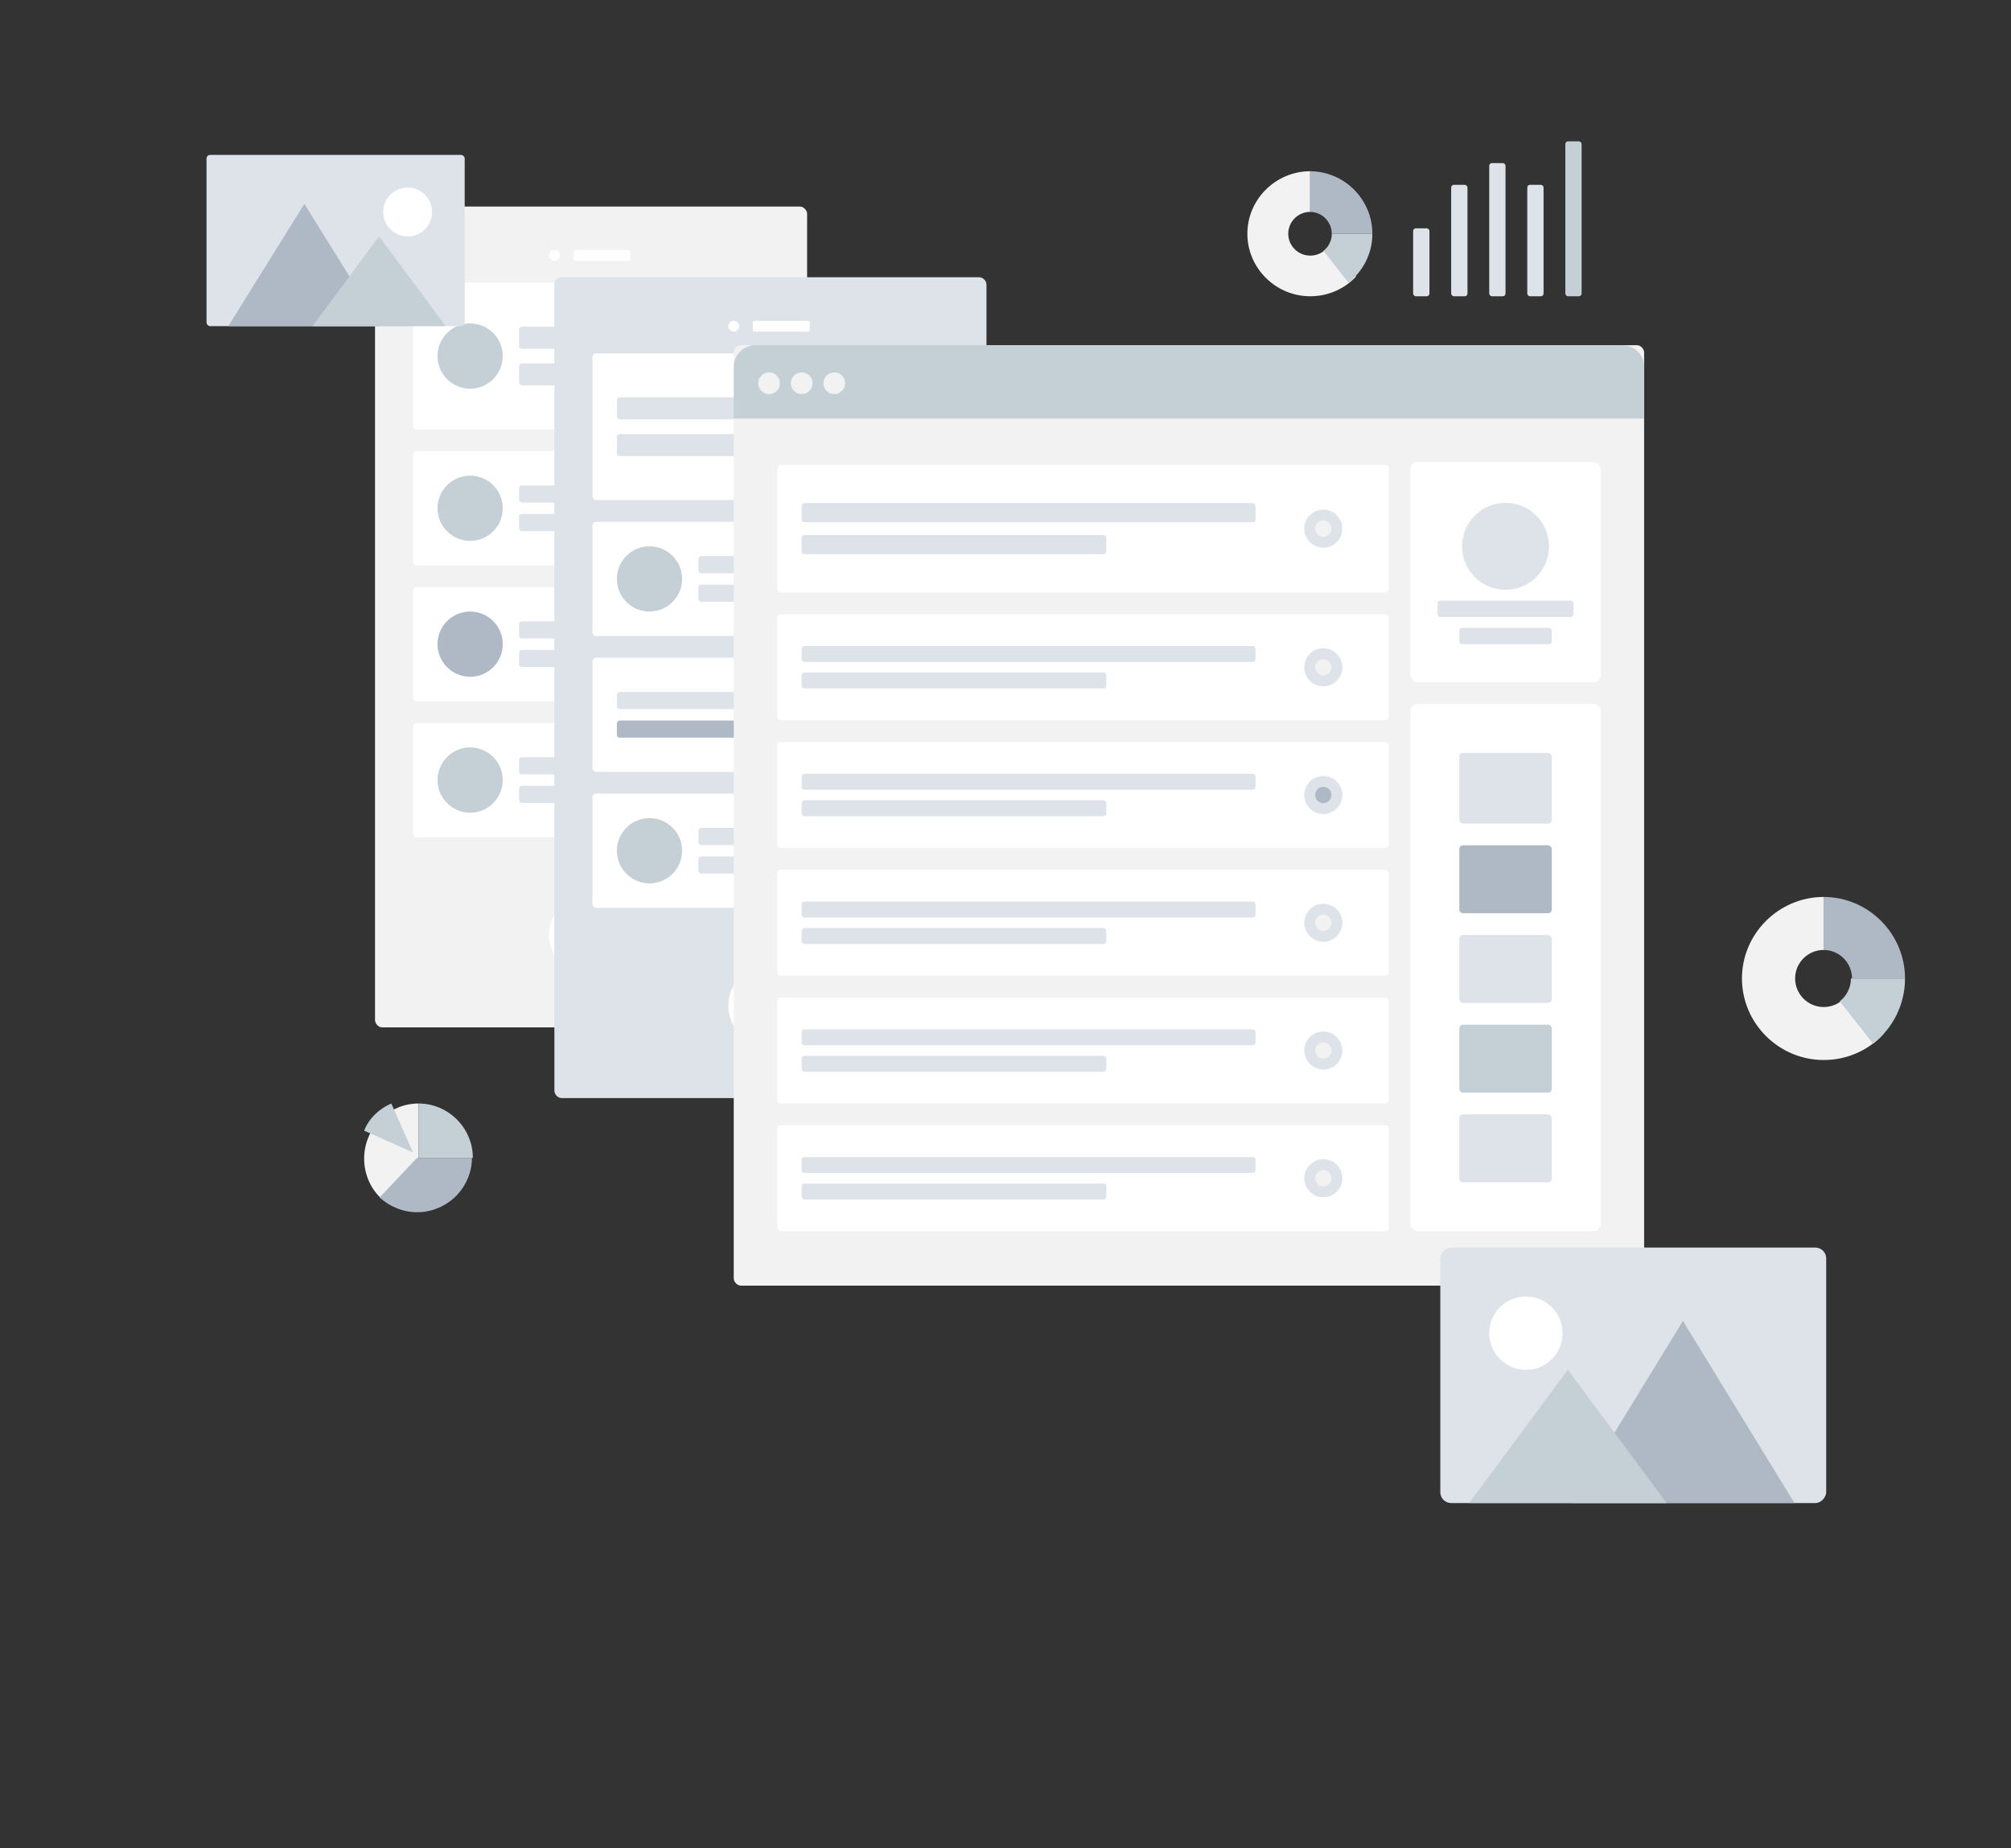 <svg width="2220" height="2040" viewBox="0 0 2220 2040" fill="none" xmlns="http://www.w3.org/2000/svg">
<rect x="0" y="0" width="2220" height="2040" fill="#333333" stroke="none"/>
<g id="Scene/Wireframe">
<g id="Mobile3">
<rect id="Container" x="414" y="228" width="477" height="906" rx="8" fill="#F2F2F2"/>
<path id="Touch" fill-rule="evenodd" clip-rule="evenodd" d="M651 1077C675.853 1077 696 1056.85 696 1032C696 1007.15 675.853 987 651 987C626.147 987 606 1007.15 606 1032C606 1056.85 626.147 1077 651 1077Z" fill="white"/>
<g id="Camera">
<path id="Lens" fill-rule="evenodd" clip-rule="evenodd" d="M612 288C615.314 288 618 285.314 618 282C618 278.686 615.314 276 612 276C608.686 276 606 278.686 606 282C606 285.314 608.686 288 612 288Z" fill="white"/>
<rect id="Sensor" x="633" y="276" width="63" height="12" rx="2" fill="white"/>
</g>
<g id="Rows">
<g id="Row">
<rect id="Background" x="456" y="312" width="393" height="162" rx="4" fill="white"/>
<g id="Text">
<g clip-path="url(#clip0)">
<rect id="Name" x="573" y="360.6" width="219" height="24.3" rx="3" fill="#DDE3E9"/>
<rect id="Name_2" x="573" y="401.1" width="147" height="24.3" rx="3" fill="#DDE3E9"/>
</g>
</g>
<path id="Avatar" fill-rule="evenodd" clip-rule="evenodd" d="M519 429C538.882 429 555 412.882 555 393C555 373.118 538.882 357 519 357C499.118 357 483 373.118 483 393C483 412.882 499.118 429 519 429Z" fill="#C5CFD6"/>
</g>
<g id="Row_2">
<rect id="Background_2" x="456" y="498" width="393" height="126" rx="4" fill="white"/>
<g id="Text_2">
<g clip-path="url(#clip1)">
<rect id="Name_3" x="573" y="535.8" width="219" height="18.9" rx="3" fill="#DDE3E9"/>
<rect id="Name_4" x="573" y="567.3" width="147" height="18.9" rx="3" fill="#DDE3E9"/>
</g>
</g>
<path id="Avatar_2" fill-rule="evenodd" clip-rule="evenodd" d="M519 597C538.882 597 555 580.882 555 561C555 541.118 538.882 525 519 525C499.118 525 483 541.118 483 561C483 580.882 499.118 597 519 597Z" fill="#C5CFD6"/>
</g>
<g id="Row_3">
<rect id="Background_3" x="456" y="648" width="393" height="126" rx="4" fill="white"/>
<g id="Text_3">
<g clip-path="url(#clip2)">
<rect id="Name_5" x="573" y="685.8" width="219" height="18.9" rx="3" fill="#DDE3E9"/>
<rect id="Name_6" x="573" y="717.3" width="147" height="18.9" rx="3" fill="#DDE3E9"/>
</g>
</g>
<path id="Avatar_3" fill-rule="evenodd" clip-rule="evenodd" d="M519 747C538.882 747 555 730.882 555 711C555 691.118 538.882 675 519 675C499.118 675 483 691.118 483 711C483 730.882 499.118 747 519 747Z" fill="#AFB9C5"/>
</g>
<g id="Row_4">
<rect id="Background_4" x="456" y="798" width="393" height="126" rx="4" fill="white"/>
<g id="Text_4">
<g clip-path="url(#clip3)">
<rect id="Name_7" x="573" y="835.8" width="219" height="18.9" rx="3" fill="#DDE3E9"/>
<rect id="Name_8" x="573" y="867.3" width="147" height="18.9" rx="3" fill="#DDE3E9"/>
</g>
</g>
<path id="Avatar_4" fill-rule="evenodd" clip-rule="evenodd" d="M519 897C538.882 897 555 880.882 555 861C555 841.118 538.882 825 519 825C499.118 825 483 841.118 483 861C483 880.882 499.118 897 519 897Z" fill="#C5CFD6"/>
</g>
</g>
</g>
<g id="Mobile3_2">
<rect id="Container_2" x="612" y="306" width="477" height="906" rx="8" fill="#DDE3E9"/>
<path id="Touch_2" fill-rule="evenodd" clip-rule="evenodd" d="M849 1155C873.853 1155 894 1134.85 894 1110C894 1085.15 873.853 1065 849 1065C824.147 1065 804 1085.15 804 1110C804 1134.85 824.147 1155 849 1155Z" fill="white"/>
<g id="Camera_2">
<path id="Lens_2" fill-rule="evenodd" clip-rule="evenodd" d="M810 366C813.314 366 816 363.314 816 360C816 356.686 813.314 354 810 354C806.686 354 804 356.686 804 360C804 363.314 806.686 366 810 366Z" fill="white"/>
<rect id="Sensor_2" x="831" y="354" width="63" height="12" rx="2" fill="white"/>
</g>
<g id="Rows_2">
<g id="Row_5">
<rect id="Container_3" x="654" y="390" width="393" height="162" rx="4" fill="white"/>
<g id="Text Stuff">
<g clip-path="url(#clip4)">
<rect id="Label" x="681" y="438.6" width="219" height="24.3" rx="3" fill="#DDE3E9"/>
<rect id="Label_2" x="681" y="479.1" width="147" height="24.3" rx="3" fill="#DDE3E9"/>
</g>
</g>
<g id="Check">
<path id="Background_5" fill-rule="evenodd" clip-rule="evenodd" d="M1005 492C1016.6 492 1026 482.598 1026 471C1026 459.402 1016.6 450 1005 450C993.402 450 984 459.402 984 471C984 482.598 993.402 492 1005 492Z" fill="#DDE3E9"/>
<path id="Indicator" fill-rule="evenodd" clip-rule="evenodd" d="M1005 480C1009.97 480 1014 475.971 1014 471C1014 466.029 1009.97 462 1005 462C1000.03 462 996 466.029 996 471C996 475.971 1000.03 480 1005 480Z" fill="#F2F2F2"/>
</g>
</g>
<g id="Row_6">
<rect id="Background_6" x="654" y="576" width="393" height="126" rx="4" fill="white"/>
<g id="Text_5">
<g clip-path="url(#clip5)">
<rect id="Name_9" x="771" y="613.8" width="219" height="18.9" rx="3" fill="#DDE3E9"/>
<rect id="Name_10" x="771" y="645.3" width="147" height="18.9" rx="3" fill="#DDE3E9"/>
</g>
</g>
<path id="Avatar_5" fill-rule="evenodd" clip-rule="evenodd" d="M717 675C736.882 675 753 658.882 753 639C753 619.118 736.882 603 717 603C697.118 603 681 619.118 681 639C681 658.882 697.118 675 717 675Z" fill="#C5CFD6"/>
</g>
<g id="Row_7">
<rect id="Container_4" x="654" y="726" width="393" height="126" rx="4" fill="white"/>
<g id="Text Stuff_2">
<g clip-path="url(#clip6)">
<rect id="Label_3" x="681" y="763.8" width="219" height="18.9" rx="3" fill="#DDE3E9"/>
<rect id="Label_4" x="681" y="795.3" width="147" height="18.9" rx="3" fill="#AFB9C5"/>
</g>
</g>
<g id="Check_2">
<path id="Background_7" fill-rule="evenodd" clip-rule="evenodd" d="M1005 810C1016.6 810 1026 800.598 1026 789C1026 777.402 1016.6 768 1005 768C993.402 768 984 777.402 984 789C984 800.598 993.402 810 1005 810Z" fill="#DDE3E9"/>
<path id="Indicator_2" fill-rule="evenodd" clip-rule="evenodd" d="M1005 798C1009.97 798 1014 793.971 1014 789C1014 784.029 1009.97 780 1005 780C1000.03 780 996 784.029 996 789C996 793.971 1000.03 798 1005 798Z" fill="#F2F2F2"/>
</g>
</g>
<g id="Row_8">
<rect id="Background_8" x="654" y="876" width="393" height="126" rx="4" fill="white"/>
<g id="Text_6">
<g clip-path="url(#clip7)">
<rect id="Name_11" x="771" y="913.8" width="219" height="18.9" rx="3" fill="#DDE3E9"/>
<rect id="Name_12" x="771" y="945.3" width="147" height="18.9" rx="3" fill="#DDE3E9"/>
</g>
</g>
<path id="Avatar_6" fill-rule="evenodd" clip-rule="evenodd" d="M717 975C736.882 975 753 958.882 753 939C753 919.118 736.882 903 717 903C697.118 903 681 919.118 681 939C681 958.882 697.118 975 717 975Z" fill="#C5CFD6"/>
</g>
</g>
</g>
<g id="Web">
<rect id="Container_5" x="810" y="381" width="1005" height="1038" rx="8" fill="#F2F2F2"/>
<rect id="Background_9" x="1557" y="510" width="210" height="243" rx="8" fill="white"/>
<g id="Profile Info">
<path id="Avatar_7" fill-rule="evenodd" clip-rule="evenodd" d="M1662 651C1688.51 651 1710 629.51 1710 603C1710 576.49 1688.51 555 1662 555C1635.49 555 1614 576.49 1614 603C1614 629.51 1635.49 651 1662 651Z" fill="#DDE3E9"/>
<rect id="Name_13" x="1587" y="663" width="150" height="18" rx="3" fill="#DDE3E9"/>
<rect id="Name_14" x="1611" y="693" width="102" height="18" rx="3" fill="#DDE3E9"/>
</g>
<path id="Header" d="M810 405C810 391.745 820.745 381 834 381H1791C1804.25 381 1815 391.745 1815 405V462H810V405Z" fill="#C5CFD6"/>
<g id="Buttons">
<path id="buttons" fill-rule="evenodd" clip-rule="evenodd" d="M849 435C855.627 435 861 429.627 861 423C861 416.373 855.627 411 849 411C842.373 411 837 416.373 837 423C837 429.627 842.373 435 849 435Z" fill="#F2F2F2"/>
<path id="buttons_2" fill-rule="evenodd" clip-rule="evenodd" d="M885 435C891.627 435 897 429.627 897 423C897 416.373 891.627 411 885 411C878.373 411 873 416.373 873 423C873 429.627 878.373 435 885 435Z" fill="#F2F2F2"/>
<path id="buttons_3" fill-rule="evenodd" clip-rule="evenodd" d="M921 435C927.627 435 933 429.627 933 423C933 416.373 927.627 411 921 411C914.373 411 909 416.373 909 423C909 429.627 914.373 435 921 435Z" fill="#F2F2F2"/>
</g>
<g id="Components">
<rect id="Background_10" x="1557" y="777" width="210" height="582" rx="8" fill="white"/>
<g id="Rows_3">
<rect id="Data" x="1611" y="831" width="102" height="78" rx="4" fill="#DDE3E9"/>
<rect id="Data_2" x="1611" y="933" width="102" height="75" rx="4" fill="#AFB9C5"/>
<rect id="Data_3" x="1611" y="1032" width="102" height="75" rx="4" fill="#DDE3E9"/>
<rect id="Data_4" x="1611" y="1230" width="102" height="75" rx="4" fill="#DDE3E9"/>
<rect id="Data_5" x="1611" y="1131" width="102" height="75" rx="4" fill="#C5CFD6"/>
</g>
</g>
<g id="Rows_4">
<g id="Row_9">
<rect id="Container_6" x="858" y="513" width="675" height="141" rx="4" fill="white"/>
<g id="Text Stuff_3">
<g clip-path="url(#clip8)">
<rect id="Label_5" x="885" y="555.3" width="501" height="21.15" rx="3" fill="#DDE3E9"/>
<rect id="Label_6" x="885" y="590.55" width="336.288" height="21.15" rx="3" fill="#DDE3E9"/>
</g>
</g>
<g id="Check_3">
<path id="Background_11" fill-rule="evenodd" clip-rule="evenodd" d="M1460.86 604.5C1472.46 604.5 1481.86 595.098 1481.86 583.5C1481.86 571.902 1472.46 562.5 1460.86 562.5C1449.26 562.5 1439.86 571.902 1439.86 583.5C1439.86 595.098 1449.26 604.5 1460.86 604.5Z" fill="#DDE3E9"/>
<path id="Indicator_3" fill-rule="evenodd" clip-rule="evenodd" d="M1460.86 592.5C1465.83 592.5 1469.86 588.471 1469.86 583.5C1469.86 578.529 1465.83 574.5 1460.86 574.5C1455.89 574.5 1451.86 578.529 1451.86 583.5C1451.86 588.471 1455.89 592.5 1460.86 592.5Z" fill="#F2F2F2"/>
</g>
</g>
<g id="Row_10">
<rect id="Container_7" x="858" y="678" width="675" height="117" rx="4" fill="white"/>
<g id="Text Stuff_4">
<g clip-path="url(#clip9)">
<rect id="Label_7" x="885" y="713.1" width="501" height="17.55" rx="2.925" fill="#DDE3E9"/>
<rect id="Label_8" x="885" y="742.35" width="336.288" height="17.55" rx="2.925" fill="#DDE3E9"/>
</g>
</g>
<g id="Check_4">
<path id="Background_12" fill-rule="evenodd" clip-rule="evenodd" d="M1460.86 757.5C1472.46 757.5 1481.86 748.098 1481.86 736.5C1481.86 724.902 1472.46 715.5 1460.86 715.5C1449.26 715.5 1439.86 724.902 1439.86 736.5C1439.86 748.098 1449.26 757.5 1460.86 757.5Z" fill="#DDE3E9"/>
<path id="Indicator_4" fill-rule="evenodd" clip-rule="evenodd" d="M1460.86 745.5C1465.83 745.5 1469.86 741.471 1469.86 736.5C1469.86 731.529 1465.83 727.5 1460.86 727.5C1455.89 727.5 1451.86 731.529 1451.86 736.5C1451.86 741.471 1455.89 745.5 1460.86 745.5Z" fill="#F2F2F2"/>
</g>
</g>
<g id="Row_11">
<rect id="Container_8" x="858" y="819" width="675" height="117" rx="4" fill="white"/>
<g id="Text Stuff_5">
<g clip-path="url(#clip10)">
<rect id="Label_9" x="885" y="854.1" width="501" height="17.55" rx="2.925" fill="#DDE3E9"/>
<rect id="Label_10" x="885" y="883.35" width="336.288" height="17.55" rx="2.925" fill="#DDE3E9"/>
</g>
</g>
<g id="Check_5">
<path id="Background_13" fill-rule="evenodd" clip-rule="evenodd" d="M1460.86 898.5C1472.46 898.5 1481.86 889.098 1481.86 877.5C1481.86 865.902 1472.46 856.5 1460.86 856.5C1449.26 856.5 1439.86 865.902 1439.86 877.5C1439.86 889.098 1449.26 898.5 1460.86 898.5Z" fill="#DDE3E9"/>
<path id="Indicator_5" fill-rule="evenodd" clip-rule="evenodd" d="M1460.86 886.5C1465.83 886.5 1469.86 882.471 1469.86 877.5C1469.86 872.529 1465.83 868.5 1460.86 868.5C1455.89 868.5 1451.86 872.529 1451.86 877.5C1451.86 882.471 1455.89 886.5 1460.86 886.5Z" fill="#AFB9C5"/>
</g>
</g>
<g id="Row_12">
<rect id="Container_9" x="858" y="1242" width="675" height="117" rx="4" fill="white"/>
<g id="Text Stuff_6">
<g clip-path="url(#clip11)">
<rect id="Label_11" x="885" y="1277.1" width="501" height="17.55" rx="2.925" fill="#DDE3E9"/>
<rect id="Label_12" x="885" y="1306.35" width="336.288" height="17.55" rx="2.925" fill="#DDE3E9"/>
</g>
</g>
<g id="Check_6">
<path id="Background_14" fill-rule="evenodd" clip-rule="evenodd" d="M1460.86 1321.5C1472.46 1321.5 1481.86 1312.1 1481.86 1300.5C1481.86 1288.9 1472.46 1279.5 1460.86 1279.5C1449.26 1279.5 1439.86 1288.9 1439.86 1300.5C1439.86 1312.1 1449.26 1321.5 1460.86 1321.5Z" fill="#DDE3E9"/>
<path id="Indicator_6" fill-rule="evenodd" clip-rule="evenodd" d="M1460.86 1309.5C1465.83 1309.5 1469.86 1305.47 1469.86 1300.5C1469.86 1295.53 1465.83 1291.5 1460.86 1291.5C1455.89 1291.5 1451.86 1295.53 1451.86 1300.5C1451.86 1305.47 1455.89 1309.5 1460.86 1309.5Z" fill="#F2F2F2"/>
</g>
</g>
<g id="Row_13">
<rect id="Container_10" x="858" y="1101" width="675" height="117" rx="4" fill="white"/>
<g id="Text Stuff_7">
<g clip-path="url(#clip12)">
<rect id="Label_13" x="885" y="1136.1" width="501" height="17.55" rx="2.925" fill="#DDE3E9"/>
<rect id="Label_14" x="885" y="1165.35" width="336.288" height="17.55" rx="2.925" fill="#DDE3E9"/>
</g>
</g>
<g id="Check_7">
<path id="Background_15" fill-rule="evenodd" clip-rule="evenodd" d="M1460.86 1180.5C1472.46 1180.5 1481.86 1171.1 1481.86 1159.5C1481.86 1147.9 1472.46 1138.5 1460.86 1138.5C1449.26 1138.5 1439.86 1147.9 1439.86 1159.5C1439.86 1171.1 1449.26 1180.5 1460.86 1180.5Z" fill="#DDE3E9"/>
<path id="Indicator_7" fill-rule="evenodd" clip-rule="evenodd" d="M1460.86 1168.5C1465.83 1168.5 1469.86 1164.47 1469.86 1159.5C1469.86 1154.53 1465.83 1150.5 1460.86 1150.5C1455.89 1150.5 1451.86 1154.53 1451.86 1159.5C1451.86 1164.47 1455.89 1168.5 1460.86 1168.5Z" fill="#F2F2F2"/>
</g>
</g>
<g id="Row_14">
<rect id="Container_11" x="858" y="960" width="675" height="117" rx="4" fill="white"/>
<g id="Text Stuff_8">
<g clip-path="url(#clip13)">
<rect id="Label_15" x="885" y="995.1" width="501" height="17.55" rx="2.925" fill="#DDE3E9"/>
<rect id="Label_16" x="885" y="1024.35" width="336.288" height="17.55" rx="2.925" fill="#DDE3E9"/>
</g>
</g>
<g id="Check_8">
<path id="Background_16" fill-rule="evenodd" clip-rule="evenodd" d="M1460.86 1039.5C1472.46 1039.5 1481.86 1030.1 1481.86 1018.5C1481.86 1006.9 1472.46 997.5 1460.86 997.5C1449.26 997.5 1439.86 1006.9 1439.86 1018.5C1439.86 1030.1 1449.26 1039.5 1460.86 1039.5Z" fill="#DDE3E9"/>
<path id="Indicator_8" fill-rule="evenodd" clip-rule="evenodd" d="M1460.86 1027.5C1465.83 1027.5 1469.86 1023.47 1469.86 1018.5C1469.86 1013.53 1465.83 1009.5 1460.86 1009.5C1455.89 1009.5 1451.86 1013.53 1451.86 1018.5C1451.86 1023.47 1455.89 1027.5 1460.86 1027.5Z" fill="#F2F2F2"/>
</g>
</g>
</g>
</g>
<g id="Graph">
<rect id="Value" x="1560" y="252" width="18" height="75" rx="3" fill="#DDE3E9"/>
<rect id="Value_2" x="1602" y="204" width="18" height="123" rx="3" fill="#DDE3E9"/>
<rect id="Value_3" x="1644" y="180" width="18" height="147" rx="3" fill="#DDE3E9"/>
<rect id="Value_4" x="1686" y="204" width="18" height="123" rx="3" fill="#DDE3E9"/>
<rect id="Value_5" x="1728" y="156" width="18" height="171" rx="3" fill="#C5CFD6"/>
</g>
<g id="Pie Chart">
<path id="Value_6" fill-rule="evenodd" clip-rule="evenodd" d="M402 1278.77C402 1245.35 429.006 1218 462 1218V1278.77L420.996 1323C409.332 1312.19 402 1296.32 402 1278.77Z" fill="#F2F2F2"/>
<path id="Value_7" fill-rule="evenodd" clip-rule="evenodd" d="M460.412 1278H521.004C521.004 1293.66 514.615 1308.34 504.514 1319C493.405 1330.67 477.584 1338 460.412 1338C444.595 1338 430.117 1331.67 419.004 1321.67L460.412 1278Z" fill="#AFB9C5"/>
<path id="Value_8" fill-rule="evenodd" clip-rule="evenodd" d="M522 1278C522 1245.01 494.994 1218 462 1218V1278H522ZM432 1218L456 1272L402 1248C407.34 1234 419.331 1223.34 432 1218Z" fill="#C5CFD6"/>
</g>
<g id="Chart">
<path id="Value_9" fill-rule="evenodd" clip-rule="evenodd" d="M2036.3 1101.54C2030.53 1107.66 2022.37 1111.5 2013.29 1111.5C1995.83 1111.5 1981.69 1097.4 1981.69 1080C1981.69 1062.6 1995.83 1048.5 2013.29 1048.5V990C1963.64 990 1923 1030.51 1923 1080C1923 1129.49 1963.64 1170 2013.29 1170C2039.36 1170 2062.93 1159 2079 1141.51L2036.3 1101.54Z" fill="#F2F2F2"/>
<path id="Value_10" fill-rule="evenodd" clip-rule="evenodd" d="M2013 990V1048.5C2030.4 1048.5 2044.5 1062.6 2044.5 1080H2103C2103 1030.51 2062.49 990 2013 990Z" fill="#AFB9C5"/>
<path id="Value_11" fill-rule="evenodd" clip-rule="evenodd" d="M2043.29 1080C2043.29 1090.22 2038.48 1099.31 2031 1105.17L2067.79 1152C2089.2 1135.24 2103 1109.25 2103 1080H2043.29Z" fill="#C5CFD6"/>
</g>
<g id="Chart_2">
<path id="Value_12" fill-rule="evenodd" clip-rule="evenodd" d="M1464.15 274.512C1459.72 279.204 1453.44 282.15 1446.45 282.15C1433.03 282.15 1422.14 271.338 1422.14 258C1422.14 244.662 1433.03 233.85 1446.45 233.85V189C1408.26 189 1377 220.057 1377 258C1377 295.943 1408.26 327 1446.45 327C1466.51 327 1484.64 318.568 1497 305.155L1464.15 274.512Z" fill="#F2F2F2"/>
<path id="Value_13" fill-rule="evenodd" clip-rule="evenodd" d="M1446 189V233.85C1459.34 233.85 1470.15 244.662 1470.15 258H1515C1515 220.057 1483.94 189 1446 189Z" fill="#AFB9C5"/>
<path id="Value_14" fill-rule="evenodd" clip-rule="evenodd" d="M1470.22 258C1470.22 265.666 1466.61 272.48 1461 276.879L1488.59 312C1504.65 299.426 1515 279.936 1515 258H1470.22Z" fill="#C5CFD6"/>
</g>
<g id="Image">
<path id="Fill 35" fill-rule="evenodd" clip-rule="evenodd" d="M372.021 326.959C372.009 326.989 371.997 327.019 371.979 327.055C371.997 327.025 372.021 326.905 372.021 326.959Z" fill="#C5CFD6"/>
<path id="Fill 37" fill-rule="evenodd" clip-rule="evenodd" d="M371.993 327.004C371.993 327.01 371.987 327.022 371.987 327.034C371.987 327.004 372.041 326.914 371.993 327.004Z" fill="#C5CFD6"/>
<path id="Fill 39" fill-rule="evenodd" clip-rule="evenodd" d="M372.201 326.497C372.159 326.617 372.105 326.731 372.057 326.851C372.081 326.791 372.105 326.743 372.129 326.683C371.505 328.243 371.901 327.229 372.201 326.497Z" fill="#C5CFD6"/>
<path id="Fill 41" fill-rule="evenodd" clip-rule="evenodd" d="M372.067 326.858C372.043 326.912 372.019 326.972 371.995 327.026C371.821 327.362 372.067 326.858 372.067 326.858Z" fill="#C5CFD6"/>
<path id="Fill 45" fill-rule="evenodd" clip-rule="evenodd" d="M371.997 327.006C371.997 327 371.997 327 372.003 326.994C371.997 327 371.997 327 371.997 327.006Z" fill="#C5CFD6"/>
<path id="Fill 47" fill-rule="evenodd" clip-rule="evenodd" d="M371.969 327.049C371.933 327.121 372.137 326.773 371.969 327.049V327.049Z" fill="#C5CFD6"/>
<path id="Fill 49" fill-rule="evenodd" clip-rule="evenodd" d="M371.994 327.006L372.006 326.994C372 327 372 327.006 371.994 327.006Z" fill="#C5CFD6"/>
<rect id="Photo Background" x="228" y="171" width="285" height="189" rx="4" fill="#DDE3E9"/>
<g id="icons8-night_landscape">
<path id="Mountains" fill-rule="evenodd" clip-rule="evenodd" d="M336 225L252 360H420L336 225Z" fill="#AFB9C5"/>
<path id="Mountains_2" fill-rule="evenodd" clip-rule="evenodd" d="M418.5 261L345 360H492L418.5 261Z" fill="#C5CFD6"/>
</g>
<path id="Sun" fill-rule="evenodd" clip-rule="evenodd" d="M450 261C464.912 261 477 248.912 477 234C477 219.088 464.912 207 450 207C435.088 207 423 219.088 423 234C423 248.912 435.088 261 450 261Z" fill="white"/>
</g>
<g id="Image_2">
<path id="Fill 35_2" fill-rule="evenodd" clip-rule="evenodd" d="M1802.98 1607.96C1802.99 1607.99 1803 1608.02 1803.02 1608.05C1803 1608.02 1802.98 1607.9 1802.98 1607.96Z" fill="#C5CFD6"/>
<path id="Fill 37_2" fill-rule="evenodd" clip-rule="evenodd" d="M1803.01 1608C1803.01 1608.01 1803.01 1608.02 1803.01 1608.03C1803.01 1608 1802.96 1607.91 1803.01 1608Z" fill="#C5CFD6"/>
<path id="Fill 39_2" fill-rule="evenodd" clip-rule="evenodd" d="M1802.8 1607.5C1802.84 1607.62 1802.89 1607.73 1802.94 1607.85C1802.92 1607.79 1802.89 1607.74 1802.87 1607.68C1803.49 1609.24 1803.1 1608.23 1802.8 1607.5Z" fill="#C5CFD6"/>
<path id="Fill 41_2" fill-rule="evenodd" clip-rule="evenodd" d="M1802.93 1607.86C1802.96 1607.91 1802.98 1607.97 1803 1608.03C1803.18 1608.36 1802.93 1607.86 1802.93 1607.86Z" fill="#C5CFD6"/>
<path id="Fill 45_2" fill-rule="evenodd" clip-rule="evenodd" d="M1803 1608.01C1803 1608 1803 1608 1803 1607.99C1803 1608 1803 1608 1803 1608.01Z" fill="#C5CFD6"/>
<path id="Fill 47_2" fill-rule="evenodd" clip-rule="evenodd" d="M1803.03 1608.05C1803.07 1608.12 1802.86 1607.77 1803.03 1608.05V1608.05Z" fill="#C5CFD6"/>
<path id="Fill 49_2" fill-rule="evenodd" clip-rule="evenodd" d="M1803.01 1608.01L1802.99 1607.99C1803 1608 1803 1608.01 1803.01 1608.01Z" fill="#C5CFD6"/>
<rect id="Photo Background_2" width="142" height="94" rx="4" transform="matrix(-3 0 0 3 2016 1377)" fill="#DDE3E9"/>
<g id="icons8-night_landscape_2">
<path id="Mountains_3" fill-rule="evenodd" clip-rule="evenodd" d="M1857.82 1458L1980.99 1659H1734.66L1857.82 1458Z" fill="#AFB9C5"/>
<path id="Mountains_4" fill-rule="evenodd" clip-rule="evenodd" d="M1730.83 1511.84L1839.72 1659H1621.95L1730.83 1511.84Z" fill="#C5CFD6"/>
</g>
<path id="Sun_2" fill-rule="evenodd" clip-rule="evenodd" d="M1684.5 1512C1662.13 1512 1644 1493.87 1644 1471.5C1644 1449.13 1662.13 1431 1684.5 1431C1706.87 1431 1725 1449.13 1725 1471.5C1725 1493.87 1706.87 1512 1684.5 1512Z" fill="white"/>
</g>
</g>
<defs>
<clipPath id="clip0">
<rect x="573" y="360.6" width="219" height="64.8" fill="white"/>
</clipPath>
<clipPath id="clip1">
<rect x="573" y="535.8" width="219" height="50.4" fill="white"/>
</clipPath>
<clipPath id="clip2">
<rect x="573" y="685.8" width="219" height="50.4" fill="white"/>
</clipPath>
<clipPath id="clip3">
<rect x="573" y="835.8" width="219" height="50.4" fill="white"/>
</clipPath>
<clipPath id="clip4">
<rect x="681" y="438.6" width="219" height="64.8" fill="white"/>
</clipPath>
<clipPath id="clip5">
<rect x="771" y="613.8" width="219" height="50.4" fill="white"/>
</clipPath>
<clipPath id="clip6">
<rect x="681" y="763.8" width="219" height="50.4" fill="white"/>
</clipPath>
<clipPath id="clip7">
<rect x="771" y="913.8" width="219" height="50.4" fill="white"/>
</clipPath>
<clipPath id="clip8">
<rect x="885" y="555.3" width="501" height="56.4" fill="white"/>
</clipPath>
<clipPath id="clip9">
<rect x="885" y="713.1" width="501" height="46.8" fill="white"/>
</clipPath>
<clipPath id="clip10">
<rect x="885" y="854.1" width="501" height="46.8" fill="white"/>
</clipPath>
<clipPath id="clip11">
<rect x="885" y="1277.1" width="501" height="46.8" fill="white"/>
</clipPath>
<clipPath id="clip12">
<rect x="885" y="1136.1" width="501" height="46.8" fill="white"/>
</clipPath>
<clipPath id="clip13">
<rect x="885" y="995.1" width="501" height="46.8" fill="white"/>
</clipPath>
</defs>
</svg>
